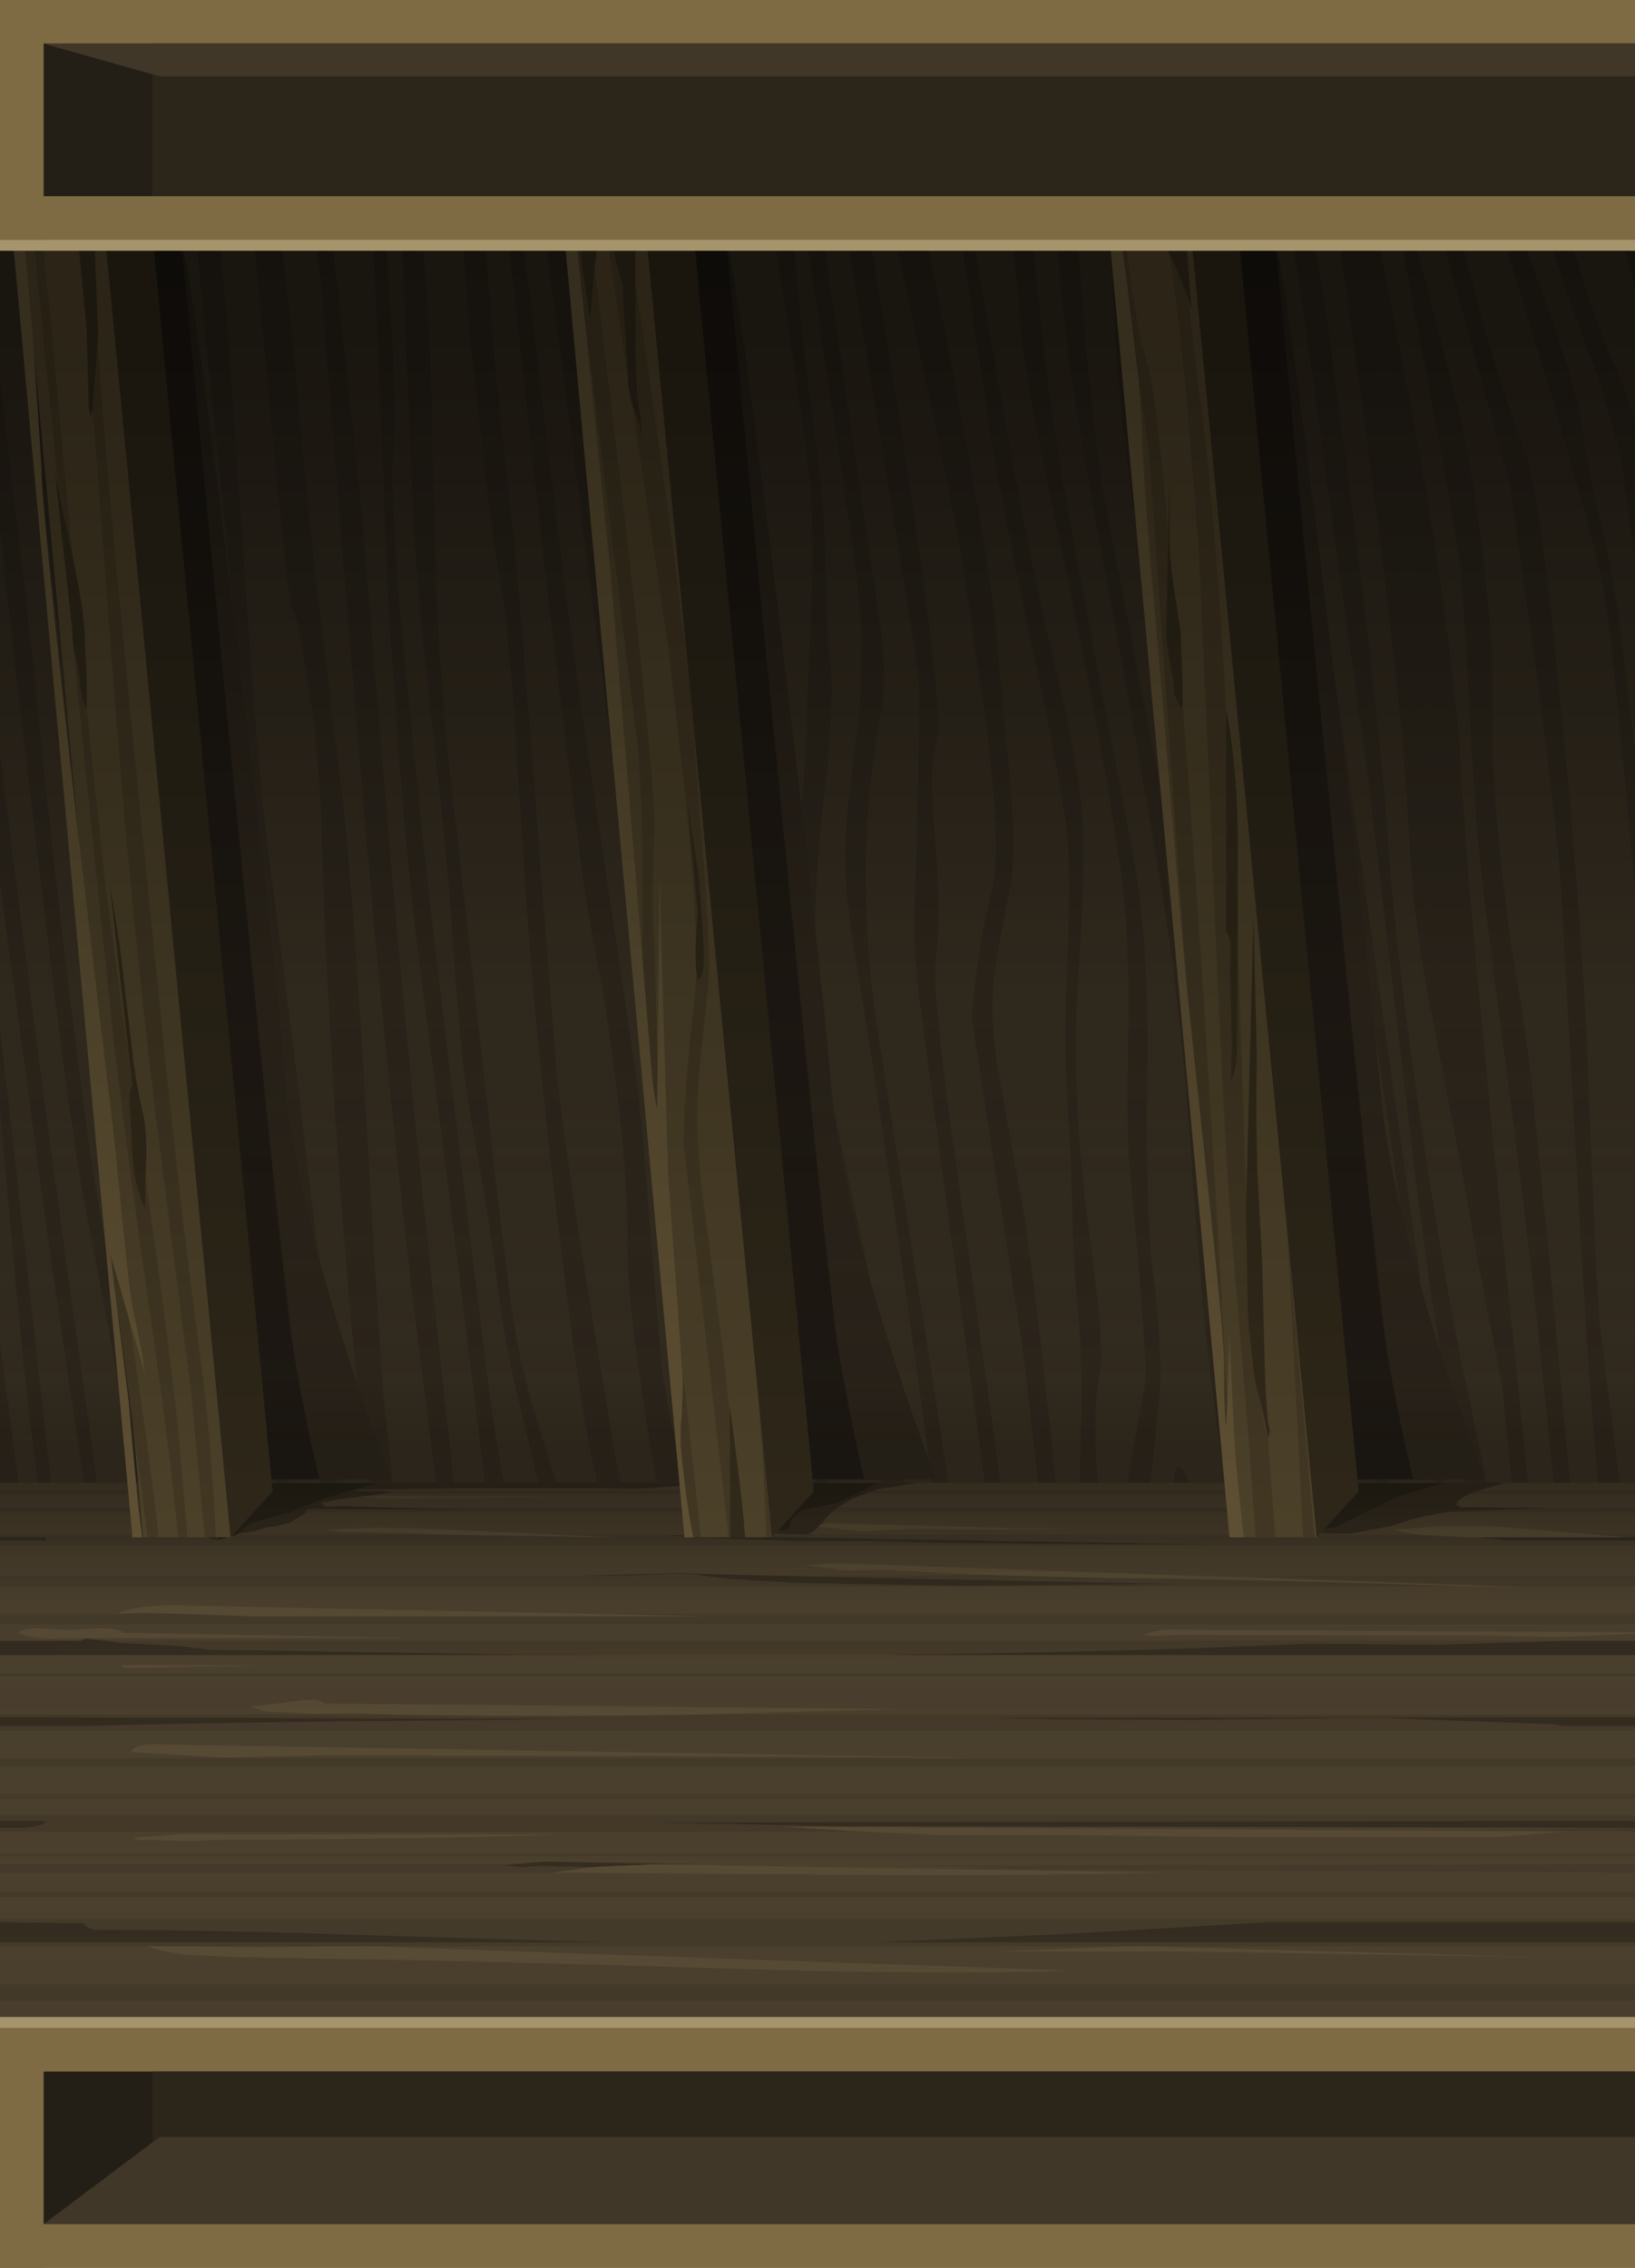 <?xml version="1.0" encoding="UTF-8" standalone="no"?>
<svg xmlns:xlink="http://www.w3.org/1999/xlink" height="208.0px" width="150.0px" xmlns="http://www.w3.org/2000/svg">
  <g transform="matrix(1.0, 0.0, 0.0, 1.0, 0.0, 0.0)">
    <use height="208.0" transform="matrix(1.0, 0.0, 0.0, 1.0, 0.0, 0.0)" width="150.0" xlink:href="#shape0"/>
  </g>
  <defs>
    <g id="shape0" transform="matrix(1.0, 0.0, 0.0, 1.0, 0.0, 0.0)">
      <path d="M150.0 0.0 L150.0 208.0 0.0 208.0 0.0 0.0 150.0 0.0" fill="#524632" fill-rule="evenodd" stroke="none"/>
      <path d="M150.0 148.0 L150.0 149.0 0.0 149.0 0.0 148.0 16.05 148.0 23.25 148.25 65.25 148.25 53.1 148.0 150.0 148.0" fill="#4b402e" fill-rule="evenodd" stroke="none"/>
      <path d="M133.5 167.8 L150.0 167.65 150.0 168.0 133.5 167.8" fill="#4b402e" fill-rule="evenodd" stroke="none"/>
      <path d="M150.0 166.5 L150.0 167.0 58.8 167.15 76.05 167.5 71.35 167.5 79.2 168.0 0.0 168.0 0.0 167.65 2.55 167.65 3.9 167.35 4.2 167.0 0.0 167.0 0.0 166.5 150.0 166.5" fill="#4b402e" fill-rule="evenodd" stroke="none"/>
      <path d="M150.0 145.5 L139.55 145.5 112.9 144.5 150.0 144.5 150.0 145.5" fill="#4b402e" fill-rule="evenodd" stroke="none"/>
      <path d="M92.3 144.5 L102.35 144.75 Q111.65 144.75 134.9 145.5 L0.0 145.5 0.0 144.5 64.2 144.5 66.9 144.8 69.65 145.0 73.6 145.2 78.95 145.3 87.75 145.45 108.3 145.3 70.0 144.5 92.3 144.5" fill="#4b402e" fill-rule="evenodd" stroke="none"/>
      <path d="M150.0 141.0 L149.25 141.0 146.25 140.75 150.0 140.75 150.0 141.0" fill="#4b402e" fill-rule="evenodd" stroke="none"/>
      <path d="M61.05 140.8 L63.95 141.05 66.85 141.15 73.1 141.35 79.35 141.35 Q89.9 141.65 111.0 141.65 L61.05 140.8 M129.85 140.75 L134.55 141.0 135.6 141.0 138.3 141.3 150.0 141.3 150.0 141.75 0.0 141.75 0.0 141.3 4.2 141.3 4.25 141.0 0.0 141.0 0.0 140.75 18.6 140.75 19.3 141.15 20.3 141.3 20.65 141.1 21.75 140.75 40.4 140.75 56.5 141.0 51.0 140.75 129.85 140.75" fill="#4b402e" fill-rule="evenodd" stroke="none"/>
      <path d="M121.0 136.75 L121.05 137.0 79.4 137.0 80.1 136.75 121.0 136.75" fill="#4b402e" fill-rule="evenodd" stroke="none"/>
      <path d="M20.6 136.75 L20.35 137.0 0.0 137.0 0.0 136.75 20.6 136.75" fill="#4b402e" fill-rule="evenodd" stroke="none"/>
      <path d="M72.3 136.75 L72.25 137.0 35.1 137.0 35.95 136.85 35.5 136.75 72.3 136.75" fill="#4b402e" fill-rule="evenodd" stroke="none"/>
      <path d="M150.0 137.0 L134.9 137.0 135.55 136.75 150.0 136.75 150.0 137.0" fill="#4b402e" fill-rule="evenodd" stroke="none"/>
      <path d="M19.35 138.25 L19.0 138.75 0.0 138.75 0.0 138.25 19.35 138.25" fill="#4b402e" fill-rule="evenodd" stroke="none"/>
      <path d="M120.0 138.5 L121.25 138.5 121.3 138.75 76.25 138.75 76.9 138.25 119.0 138.25 118.85 138.3 120.0 138.5" fill="#4b402e" fill-rule="evenodd" stroke="none"/>
      <path d="M71.85 138.25 L71.55 138.75 28.0 138.75 28.1 138.5 28.35 138.4 43.65 138.5 33.9 138.25 71.85 138.25" fill="#4b402e" fill-rule="evenodd" stroke="none"/>
      <path d="M140.8 138.3 L150.0 138.25 150.0 138.75 132.45 138.75 132.85 138.65 142.3 138.3 140.8 138.3" fill="#4b402e" fill-rule="evenodd" stroke="none"/>
      <path d="M120.15 150.75 Q103.15 151.5 83.1 151.75 L47.5 151.75 19.2 151.3 16.65 151.0 13.3 150.8 10.95 150.7 9.8 150.5 143.65 150.5 131.9 150.85 120.15 150.75" fill="#4b402e" fill-rule="evenodd" stroke="none"/>
      <path d="M150.0 153.5 L150.0 153.75 0.0 153.75 0.0 153.5 150.0 153.5" fill="#4b402e" fill-rule="evenodd" stroke="none"/>
      <path d="M90.3 157.55 L97.35 157.7 109.45 157.75 126.05 157.55 142.65 158.15 143.25 158.3 150.0 158.3 150.0 158.75 0.0 158.75 0.0 158.3 8.25 158.3 Q20.85 157.95 41.15 157.8 L52.95 157.65 0.0 157.5 0.0 157.25 35.7 157.25 Q49.95 157.5 64.2 157.25 L150.0 157.25 150.0 157.5 90.3 157.55" fill="#4b402e" fill-rule="evenodd" stroke="none"/>
      <path d="M86.65 161.25 L93.45 161.3 91.65 161.25 150.0 161.25 150.0 162.0 0.0 162.0 0.0 161.25 86.65 161.25" fill="#4b402e" fill-rule="evenodd" stroke="none"/>
      <path d="M150.0 164.5 L150.0 165.0 0.0 165.0 0.0 164.5 150.0 164.5" fill="#4b402e" fill-rule="evenodd" stroke="none"/>
      <path d="M150.0 170.0 L150.0 170.25 0.0 170.25 0.0 170.0 150.0 170.0" fill="#4b402e" fill-rule="evenodd" stroke="none"/>
      <path d="M0.0 171.75 L0.0 171.0 46.9 171.0 46.25 171.1 47.85 171.25 49.5 171.15 54.45 171.25 50.65 171.75 49.7 171.75 49.55 171.7 49.6 171.75 0.0 171.75" fill="#4b402e" fill-rule="evenodd" stroke="none"/>
      <path d="M92.5 171.3 L81.7 171.1 150.0 171.0 150.0 171.75 86.45 171.4 92.5 171.3" fill="#4b402e" fill-rule="evenodd" stroke="none"/>
      <path d="M116.35 176.3 L98.3 177.35 80.25 178.15 150.0 178.15 150.0 178.5 14.05 178.5 13.55 178.45 13.6 178.5 0.0 178.5 0.0 178.15 56.0 178.15 32.4 177.45 Q18.1 177.0 8.8 177.0 8.05 176.95 7.65 176.4 L0.0 176.3 0.0 176.0 150.0 176.0 150.0 176.3 116.35 176.3" fill="#4b402e" fill-rule="evenodd" stroke="none"/>
      <path d="M150.0 173.5 L150.0 174.0 0.0 174.0 0.0 173.5 150.0 173.5" fill="#4b402e" fill-rule="evenodd" stroke="none"/>
      <path d="M150.0 182.0 L150.0 183.5 0.0 183.5 0.0 182.0 150.0 182.0" fill="#4b402e" fill-rule="evenodd" stroke="none"/>
      <path d="M24.2 151.6 L21.85 151.5 19.2 151.3 47.5 151.75 60.25 151.8 0.0 151.8 0.0 150.5 7.4 150.5 5.3 151.3 11.5 151.3 18.8 151.5 21.5 151.75 24.2 151.6" fill="#3a3123" fill-rule="evenodd" stroke="none"/>
      <path d="M81.65 151.8 L83.1 151.75 Q103.15 151.5 120.15 150.75 L131.9 150.85 143.65 150.5 150.0 150.5 150.0 151.8 81.65 151.8" fill="#3a3123" fill-rule="evenodd" stroke="none"/>
      <path d="M8.25 158.3 L0.0 158.3 0.0 157.5 52.95 157.65 41.15 157.8 Q20.85 157.95 8.25 158.3" fill="#3a3123" fill-rule="evenodd" stroke="none"/>
      <path d="M97.35 157.7 L90.3 157.55 150.0 157.5 150.0 158.3 143.25 158.3 142.65 158.15 126.05 157.55 109.45 157.75 97.35 157.7" fill="#3a3123" fill-rule="evenodd" stroke="none"/>
      <path d="M3.9 167.35 L2.55 167.65 0.0 167.65 0.0 167.0 4.2 167.0 3.9 167.35" fill="#3a3123" fill-rule="evenodd" stroke="none"/>
      <path d="M150.0 167.0 L150.0 167.65 76.05 167.5 58.8 167.15 150.0 167.0" fill="#3a3123" fill-rule="evenodd" stroke="none"/>
      <path d="M0.0 176.3 L7.65 176.4 Q8.05 176.95 8.8 177.0 18.1 177.0 32.4 177.45 L56.0 178.15 0.0 178.15 0.0 176.3" fill="#3a3123" fill-rule="evenodd" stroke="none"/>
      <path d="M98.3 177.35 L116.35 176.3 150.0 176.3 150.0 178.15 80.25 178.15 98.3 177.35" fill="#3a3123" fill-rule="evenodd" stroke="none"/>
      <path d="M4.25 141.0 L4.2 141.3 0.0 141.3 0.0 141.0 4.25 141.0" fill="#3a3123" fill-rule="evenodd" stroke="none"/>
      <path d="M135.6 141.0 L150.0 141.0 150.0 141.3 138.3 141.3 135.6 141.0" fill="#3a3123" fill-rule="evenodd" stroke="none"/>
      <path d="M24.2 151.6 L21.5 151.75 18.8 151.5 11.5 151.3 5.3 151.3 7.4 150.5 7.8 150.3 9.8 150.5 10.95 150.7 13.3 150.8 16.65 151.0 19.2 151.3 21.85 151.5 24.2 151.6" fill="#3a3123" fill-rule="evenodd" stroke="none"/>
      <path d="M79.35 141.35 L73.1 141.35 66.85 141.15 63.95 141.05 61.05 140.8 111.0 141.65 Q89.9 141.65 79.35 141.35" fill="#3a3123" fill-rule="evenodd" stroke="none"/>
      <path d="M119.0 138.25 L121.2 138.05 121.25 138.5 120.0 138.5 118.85 138.3 119.0 138.25" fill="#3a3123" fill-rule="evenodd" stroke="none"/>
      <path d="M134.05 138.25 L142.3 138.3 132.85 138.65 134.3 138.45 134.05 138.25" fill="#3a3123" fill-rule="evenodd" stroke="none"/>
      <path d="M28.35 138.4 L29.3 138.25 30.1 138.2 31.3 138.15 43.65 138.5 28.35 138.4" fill="#3a3123" fill-rule="evenodd" stroke="none"/>
      <path d="M43.9 134.45 L46.65 134.2 55.15 134.5 63.25 135.35 66.05 135.95 61.5 136.35 58.5 136.55 55.5 136.5 42.45 136.5 32.45 136.65 32.8 136.55 Q36.05 135.65 43.9 134.45" fill="#3a3123" fill-rule="evenodd" stroke="none"/>
      <path d="M26.5 139.7 L25.5 139.95 24.45 140.1 23.15 140.5 21.9 140.65 22.6 140.05 Q23.05 139.7 23.55 139.55 L25.8 138.95 Q27.05 138.65 27.9 138.2 29.1 137.65 32.35 136.65 L33.1 136.75 33.7 136.75 34.85 136.75 35.95 136.85 35.1 137.0 31.15 137.5 29.45 137.85 29.75 138.1 30.1 138.2 29.3 138.25 28.35 138.4 28.1 138.5 28.0 138.75 28.0 138.8 26.5 139.7" fill="#3a3123" fill-rule="evenodd" stroke="none"/>
      <path d="M19.0 138.75 L19.35 138.25 20.35 137.0 21.2 136.2 20.0 141.25 19.3 141.15 18.6 140.75 Q18.45 140.55 18.45 140.15 18.5 139.55 19.0 138.75" fill="#3a3123" fill-rule="evenodd" stroke="none"/>
      <path d="M81.85 135.45 Q85.45 134.25 86.85 134.2 L81.55 134.25 76.2 134.4 77.2 134.2 80.05 133.5 82.95 132.95 88.15 132.45 101.7 132.65 104.95 132.75 108.15 133.25 107.25 133.35 106.35 133.35 104.0 133.65 98.0 134.5 93.95 135.05 89.9 135.45 84.2 136.0 80.45 136.6 79.4 137.0 Q77.95 137.5 76.9 138.25 L76.25 138.75 75.05 140.05 75.1 140.05 74.35 140.65 73.9 140.75 70.3 140.65 71.85 138.25 72.0 137.95 71.5 140.5 72.45 140.15 Q72.45 138.9 74.05 138.45 L76.5 137.95 Q77.45 137.65 79.2 136.7 80.95 135.8 81.85 135.45" fill="#3a3123" fill-rule="evenodd" stroke="none"/>
      <path d="M127.7 139.95 L124.0 140.65 120.15 140.65 121.35 139.25 121.5 140.25 122.65 140.05 123.75 139.5 126.8 138.0 Q127.85 137.4 129.25 136.95 L131.8 136.25 133.7 135.7 135.35 134.6 139.35 134.65 143.0 134.5 146.65 134.8 145.65 134.9 144.65 135.0 142.1 135.25 Q137.8 135.95 135.55 136.75 L134.9 137.0 Q133.45 137.6 133.65 138.1 133.9 138.1 134.05 138.25 L134.3 138.45 132.85 138.65 132.45 138.75 Q129.8 139.15 127.7 139.95" fill="#3a3123" fill-rule="evenodd" stroke="none"/>
      <path d="M108.3 145.3 L87.75 145.45 78.95 145.3 73.6 145.2 69.65 145.0 66.9 144.8 64.2 144.5 64.15 144.45 Q62.9 144.35 60.95 144.4 L57.75 144.5 53.15 144.5 62.45 144.3 70.0 144.5 108.3 145.3" fill="#3a3123" fill-rule="evenodd" stroke="none"/>
      <path d="M64.1 171.0 L60.0 171.0 55.3 171.2 54.45 171.25 49.5 171.15 47.85 171.25 46.25 171.1 46.9 171.0 50.0 170.75 53.05 170.8 64.1 171.0" fill="#3a3123" fill-rule="evenodd" stroke="none"/>
      <path d="M113.65 168.5 L96.5 168.3 86.05 168.3 79.2 168.0 72.1 167.55 143.3 168.0 137.4 168.5 113.65 168.5" fill="#60523a" fill-rule="evenodd" stroke="none"/>
      <path d="M109.15 179.0 L91.35 179.0 97.1 178.75 104.25 178.5 141.25 179.5 125.2 179.25 109.15 179.0" fill="#60523a" fill-rule="evenodd" stroke="none"/>
      <path d="M78.5 171.95 L50.65 171.75 54.45 171.25 55.3 171.2 60.0 171.0 106.5 171.75 Q94.75 172.05 78.5 171.95" fill="#60523a" fill-rule="evenodd" stroke="none"/>
      <path d="M14.05 178.5 L23.9 178.6 33.75 178.5 98.25 180.75 Q86.15 181.15 66.75 180.55 41.95 179.8 35.25 179.75 L21.25 179.5 17.35 179.3 Q14.95 179.1 13.6 178.5 L13.55 178.45 14.05 178.5" fill="#60523a" fill-rule="evenodd" stroke="none"/>
      <path d="M12.25 168.55 L16.85 168.2 21.5 168.25 51.0 168.25 Q42.1 168.65 20.6 168.75 L17.0 168.85 13.35 168.75 Q12.75 168.9 12.25 168.55" fill="#60523a" fill-rule="evenodd" stroke="none"/>
      <path d="M35.7 157.25 L32.75 157.15 28.5 157.2 24.25 156.95 23.0 156.55 27.75 155.95 28.8 155.9 Q29.45 155.95 29.75 156.25 L82.5 156.75 64.2 157.25 Q49.95 157.5 35.7 157.25" fill="#60523a" fill-rule="evenodd" stroke="none"/>
      <path d="M107.65 149.95 Q105.55 150.15 104.95 149.95 105.9 149.5 107.45 149.45 L110.05 149.5 150.0 149.7 150.0 149.85 142.9 150.15 135.85 150.0 107.65 149.95" fill="#60523a" fill-rule="evenodd" stroke="none"/>
      <path d="M139.75 145.6 L134.9 145.5 Q111.65 144.75 102.35 144.75 L92.3 144.5 92.15 144.5 86.35 144.25 81.55 144.0 77.6 144.05 73.8 143.55 76.9 143.4 80.1 143.5 139.75 145.6" fill="#60523a" fill-rule="evenodd" stroke="none"/>
      <path d="M99.15 140.3 L83.3 140.25 79.15 140.45 75.1 140.05 75.05 140.05 75.15 139.95 Q75.55 139.7 76.25 139.7 L77.5 139.75 99.15 140.3" fill="#60523a" fill-rule="evenodd" stroke="none"/>
      <path d="M149.25 141.0 L134.55 141.0 129.85 140.75 127.75 140.3 132.5 139.95 137.25 140.0 149.25 141.0" fill="#60523a" fill-rule="evenodd" stroke="none"/>
      <path d="M29.7 140.3 L34.85 140.1 40.0 140.25 56.5 141.0 40.4 140.75 38.55 140.65 31.4 140.5 29.7 140.3" fill="#60523a" fill-rule="evenodd" stroke="none"/>
      <path d="M35.55 137.45 L33.2 137.3 35.45 137.2 37.75 137.25 53.25 137.25 35.55 137.45" fill="#60523a" fill-rule="evenodd" stroke="none"/>
      <path d="M11.05 148.0 L10.8 148.0 Q12.6 147.15 16.75 147.25 L65.25 148.25 23.25 148.25 16.05 148.0 Q13.5 147.85 11.05 148.0" fill="#60523a" fill-rule="evenodd" stroke="none"/>
      <path d="M38.25 150.25 L7.25 150.25 4.4 150.3 Q2.6 150.25 1.7 149.75 2.1 149.3 3.9 149.35 L6.25 149.5 8.95 149.35 Q10.95 149.3 11.25 149.75 L38.25 150.25" fill="#60523a" fill-rule="evenodd" stroke="none"/>
      <path d="M11.1 152.7 L24.75 152.75 11.5 153.0 11.1 152.7" fill="#60523a" fill-rule="evenodd" stroke="none"/>
      <path d="M90.15 161.25 L86.65 161.25 Q62.75 161.0 29.3 161.0 L20.6 161.2 12.0 160.7 Q12.35 159.85 15.0 160.0 L90.15 161.25" fill="#60523a" fill-rule="evenodd" stroke="none"/>
      <path d="M41.45 131.45 L49.05 132.2 50.7 132.45 Q51.2 132.3 51.3 132.7 50.55 133.9 46.65 134.2 L43.9 134.45 Q36.05 135.65 32.8 136.55 L32.45 136.65 32.35 136.65 Q29.1 137.65 27.9 138.2 27.05 138.65 25.8 138.95 L23.55 139.55 Q23.05 139.7 22.6 140.05 L21.9 140.65 21.75 140.75 20.65 141.1 20.0 141.25 22.25 132.0 24.75 131.65 27.2 131.25 34.35 131.05 41.45 131.45" fill="#2d271b" fill-rule="evenodd" stroke="none"/>
      <path d="M81.55 134.25 L86.85 134.2 Q85.45 134.25 81.85 135.45 80.95 135.8 79.2 136.7 77.45 137.65 76.5 137.95 L74.05 138.45 Q72.45 138.9 72.45 140.15 L71.5 140.5 72.75 134.75 76.2 134.4 81.55 134.25" fill="#2d271b" fill-rule="evenodd" stroke="none"/>
      <path d="M132.0 132.8 Q134.55 132.95 135.65 133.75 L135.35 134.6 133.7 135.7 131.8 136.25 129.25 136.95 Q127.85 137.4 126.8 138.0 L123.75 139.5 122.65 140.05 121.5 140.25 120.5 132.5 128.3 132.75 132.0 132.8" fill="#2d271b" fill-rule="evenodd" stroke="none"/>
      <path d="M150.0 0.0 L150.0 208.0 0.0 208.0 0.0 0.0 150.0 0.0" fill="url(#gradient0)" fill-rule="evenodd" stroke="none"/>
      <path d="M150.0 0.0 L150.0 136.0 0.0 136.0 0.0 0.0 150.0 0.0" fill="#433929" fill-rule="evenodd" stroke="none"/>
      <path d="M123.95 18.0 Q123.0 12.25 121.75 7.3 L119.85 0.0 122.5 0.0 125.85 23.1 Q127.85 37.05 128.65 44.35 134.3 92.6 136.0 109.6 L136.45 113.85 Q135.3 108.0 132.85 99.6 131.9 96.4 130.95 82.45 129.6 62.65 128.1 48.65 126.4 32.6 123.95 18.0" fill="#3a3124" fill-rule="evenodd" stroke="none"/>
      <path d="M74.35 45.0 Q74.0 40.75 71.55 25.05 L67.55 0.0 68.75 0.0 70.7 10.3 Q72.65 19.8 73.05 24.65 73.7 32.35 74.45 37.45 75.65 45.75 75.7 51.15 75.75 57.3 76.15 60.5 76.65 64.65 75.55 73.45 74.45 82.85 74.95 89.85 75.5 97.45 77.6 107.05 80.55 120.4 81.4 125.8 L83.0 136.0 80.8 136.0 79.35 123.35 Q78.15 114.9 74.4 94.5 72.95 86.4 73.4 76.1 74.15 66.6 74.05 64.3 L74.4 55.75 Q74.75 49.35 74.35 45.0" fill="#3a3124" fill-rule="evenodd" stroke="none"/>
      <path d="M66.45 38.9 Q64.9 25.4 63.95 19.65 L60.2 0.0 61.7 0.0 Q65.25 17.2 68.3 38.0 70.7 54.3 70.45 58.65 L69.9 63.95 Q69.45 68.35 69.4 74.9 69.25 88.45 70.35 96.9 L74.75 126.35 76.1 136.0 74.8 136.0 68.4 91.25 Q67.3 83.7 67.85 70.8 L68.25 55.6 66.45 38.9" fill="#3a3124" fill-rule="evenodd" stroke="none"/>
      <path d="M61.75 47.35 L59.55 35.65 Q57.8 26.85 56.95 21.05 L54.35 0.0 56.5 0.0 56.65 0.9 Q57.3 5.3 57.6 10.05 57.95 14.75 59.1 22.65 60.15 29.75 61.65 35.35 63.0 40.4 63.95 47.75 65.2 57.15 65.3 62.35 L65.15 75.4 Q65.05 82.85 66.55 92.05 L71.65 123.05 73.45 136.0 72.05 136.0 68.25 111.95 Q65.5 94.6 64.7 87.15 63.9 80.2 63.05 64.75 62.25 50.55 61.75 47.35" fill="#3a3124" fill-rule="evenodd" stroke="none"/>
      <path d="M73.85 0.0 L75.95 0.0 Q79.65 19.85 82.8 40.25 86.4 63.75 86.05 67.1 L85.6 69.55 Q85.35 71.6 85.8 77.05 86.35 84.3 85.85 88.1 85.5 90.55 87.25 103.45 L91.8 136.0 90.35 136.0 87.15 112.65 84.7 94.3 Q83.85 88.4 83.85 84.8 L84.15 75.85 84.35 66.25 Q84.4 62.65 84.1 60.75 78.6 25.9 73.85 0.0" fill="#3a3124" fill-rule="evenodd" stroke="none"/>
      <path d="M50.95 0.0 L52.45 0.0 Q56.4 26.25 57.15 29.0 L58.8 39.45 Q60.6 53.5 61.4 71.3 62.15 87.85 64.85 105.45 66.4 115.65 69.9 136.0 L68.2 136.0 65.05 115.65 Q64.45 111.5 62.1 88.9 59.65 64.75 58.45 55.8 L50.95 0.0" fill="#3a3124" fill-rule="evenodd" stroke="none"/>
      <path d="M47.4 0.6 L47.3 0.0 49.0 0.0 57.45 68.35 Q59.6 85.85 66.3 133.6 L66.6 136.0 64.7 136.0 Q62.3 123.75 61.05 114.1 L60.3 106.85 Q60.35 103.1 55.2 61.7 L50.25 23.45 47.4 0.6" fill="#3a3124" fill-rule="evenodd" stroke="none"/>
      <path d="M70.7 0.0 L72.3 0.0 74.45 13.75 76.15 26.1 80.65 56.6 Q81.45 62.1 80.85 65.3 79.75 71.0 79.5 76.8 79.15 85.35 80.5 94.45 L85.7 127.4 87.0 136.0 85.5 136.0 85.25 134.1 Q80.95 102.35 78.2 86.05 77.15 79.9 77.85 73.45 L78.9 64.65 79.05 58.15 Q78.9 54.65 77.9 47.85 L70.7 0.0" fill="#3a3124" fill-rule="evenodd" stroke="none"/>
      <path d="M114.05 16.1 Q113.05 9.35 112.05 0.0 L112.95 0.0 113.95 8.95 Q114.9 17.3 117.75 32.8 120.7 49.2 121.65 56.6 L125.6 84.1 129.95 114.75 132.6 136.0 131.5 136.0 129.55 118.55 Q128.65 111.1 120.4 56.25 L117.4 37.45 Q115.05 23.15 114.05 16.1" fill="#3a3124" fill-rule="evenodd" stroke="none"/>
      <path d="M109.05 29.6 Q108.2 21.35 104.8 0.0 L106.25 0.0 109.65 23.75 Q110.4 28.8 111.15 40.1 111.95 52.65 113.6 65.6 115.6 81.3 117.5 93.9 L121.6 119.95 123.9 136.0 122.15 136.0 121.2 128.75 113.85 76.9 Q112.6 68.55 110.95 50.45 L109.05 29.6" fill="#3a3124" fill-rule="evenodd" stroke="none"/>
      <path d="M44.25 0.0 L45.35 0.0 51.5 51.2 Q52.95 62.7 55.4 78.8 L58.4 98.9 Q59.05 104.45 59.7 113.5 L60.7 125.25 Q60.95 127.5 62.7 136.0 L60.25 136.0 Q59.35 131.1 58.6 125.65 57.55 118.4 57.55 113.25 57.55 107.7 56.65 100.55 55.7 92.65 54.75 88.0 53.8 83.25 53.25 78.85 L51.0 60.85 Q50.05 53.35 44.25 0.0" fill="#3a3124" fill-rule="evenodd" stroke="none"/>
      <path d="M101.25 12.15 L99.95 0.0 101.8 0.0 Q102.45 5.2 102.8 12.35 103.3 23.0 104.1 33.5 105.25 47.95 106.4 51.55 109.05 59.8 110.35 66.1 113.1 79.4 113.6 85.25 113.95 89.0 113.9 95.35 114.4 111.6 116.65 130.55 L117.35 136.0 116.2 136.0 113.85 114.65 Q113.45 111.15 112.15 94.35 111.0 79.55 110.25 75.3 L107.75 63.6 104.45 49.0 Q103.0 42.15 102.25 29.5 101.65 16.35 101.25 12.15" fill="#3a3124" fill-rule="evenodd" stroke="none"/>
      <path d="M98.3 34.85 Q97.6 29.9 96.7 19.1 L95.2 0.0 96.8 0.0 Q98.0 9.65 99.15 25.65 100.15 39.45 101.75 48.1 L106.2 70.8 Q108.5 83.75 110.25 103.25 112.35 126.75 113.45 134.8 L113.6 136.0 112.4 136.0 111.65 130.65 Q110.5 122.8 109.45 108.3 108.4 93.7 107.3 86.3 106.1 78.2 102.6 59.0 99.0 39.7 98.3 34.85" fill="#3a3124" fill-rule="evenodd" stroke="none"/>
      <path d="M90.9 40.05 L87.7 18.75 85.05 0.0 86.95 0.0 87.5 5.15 88.2 13.25 Q88.95 20.4 89.95 26.0 L93.1 43.35 Q94.65 52.25 96.75 60.9 98.45 67.75 99.15 73.45 99.7 77.7 98.95 89.05 98.2 100.2 99.85 112.45 101.45 124.1 100.9 126.1 100.2 128.95 100.7 136.0 L99.05 136.0 99.25 128.05 99.05 121.65 Q98.55 117.35 98.4 112.0 98.25 105.15 97.9 100.75 97.55 95.75 97.95 87.4 98.3 79.75 97.85 76.0 97.4 72.1 94.9 60.35 92.0 46.6 90.9 40.05" fill="#3a3124" fill-rule="evenodd" stroke="none"/>
      <path d="M0.0 81.05 L0.0 69.1 Q4.05 101.75 7.75 127.75 L8.9 136.0 7.7 136.0 Q3.8 109.9 3.1 103.9 L0.0 81.05" fill="#3a3124" fill-rule="evenodd" stroke="none"/>
      <path d="M120.85 37.75 Q117.4 12.95 115.55 3.5 L114.95 0.0 116.35 0.0 119.25 15.4 Q121.0 24.2 121.55 28.1 123.05 38.3 124.75 52.2 126.8 69.1 127.4 77.9 128.1 87.7 130.45 103.7 132.85 119.75 134.85 128.5 L136.4 136.0 134.35 136.0 132.6 126.45 Q131.05 118.55 128.85 99.5 L125.55 71.65 120.85 37.75" fill="#3a3124" fill-rule="evenodd" stroke="none"/>
      <path d="M11.5 22.85 Q10.05 7.7 8.75 0.0 L10.55 0.0 12.7 21.3 Q14.05 35.65 14.9 42.45 20.0 83.95 22.25 97.65 L24.45 110.1 Q25.2 114.85 25.65 123.15 L26.4 136.0 25.3 136.0 Q23.95 118.95 22.6 110.2 L18.7 87.1 Q16.1 71.0 14.35 53.3 L11.5 22.85" fill="#3a3124" fill-rule="evenodd" stroke="none"/>
      <path d="M44.6 44.1 L43.15 31.1 41.55 11.5 Q41.0 5.35 40.8 0.0 L42.8 0.0 44.75 25.2 Q45.7 37.25 46.55 44.1 47.4 50.9 49.0 71.8 L51.0 97.65 Q51.55 103.45 53.7 116.9 L56.45 133.6 57.0 136.0 54.85 136.0 Q53.55 131.5 51.65 116.05 49.5 98.75 48.4 84.4 L47.05 63.75 46.3 55.65 Q45.6 52.0 44.6 44.1" fill="#3a3124" fill-rule="evenodd" stroke="none"/>
      <path d="M1.4 61.25 L0.0 48.55 0.0 34.75 3.2 62.1 Q4.2 73.05 6.1 88.9 7.85 103.05 8.7 108.5 L13.6 136.0 12.6 136.0 9.0 116.75 Q7.2 107.95 6.55 102.65 6.05 100.55 1.4 61.25" fill="#3a3124" fill-rule="evenodd" stroke="none"/>
      <path d="M0.0 94.3 L0.1 95.15 2.5 116.45 4.6 135.3 4.65 136.0 3.45 136.0 3.45 135.7 Q2.5 128.95 1.55 118.8 L0.0 101.9 0.0 94.3" fill="#3a3124" fill-rule="evenodd" stroke="none"/>
      <path d="M0.0 123.15 L1.7 136.0 0.0 136.0 0.0 123.15" fill="#3a3124" fill-rule="evenodd" stroke="none"/>
      <path d="M6.4 27.25 Q4.25 9.35 2.55 0.0 L3.75 0.0 Q4.95 7.0 6.75 21.1 L9.75 46.9 Q11.1 58.65 12.4 66.7 L16.95 91.2 Q20.1 107.6 20.85 113.55 21.5 118.75 22.95 136.0 L21.6 136.0 20.55 122.5 Q19.8 115.7 17.55 104.35 14.55 89.15 13.2 80.5 L9.95 56.65 6.4 27.25" fill="#3a3124" fill-rule="evenodd" stroke="none"/>
      <path d="M37.2 29.7 Q36.7 15.25 35.25 3.55 L34.8 0.0 36.6 0.0 Q39.5 26.95 39.6 36.6 39.8 49.7 40.15 56.75 40.65 66.05 41.75 75.05 L44.7 101.15 Q46.6 118.7 47.45 123.15 48.3 127.6 51.05 136.0 L49.4 136.0 47.55 128.35 Q46.3 123.4 45.35 115.65 44.7 110.6 43.25 102.85 42.35 98.0 41.7 88.45 41.1 79.35 40.15 71.05 38.95 60.7 38.3 53.3 37.85 47.5 37.2 29.7" fill="#3a3124" fill-rule="evenodd" stroke="none"/>
      <path d="M29.4 25.7 Q28.9 21.4 28.15 12.55 L26.85 0.0 28.0 0.0 29.45 12.75 32.95 44.45 35.15 70.45 Q37.3 97.55 41.65 136.0 L40.0 136.0 37.8 118.55 Q35.0 94.7 32.4 62.55 L29.4 25.7" fill="#3a3124" fill-rule="evenodd" stroke="none"/>
      <path d="M19.35 35.75 Q17.95 22.55 17.45 12.35 L17.0 0.0 18.05 0.0 19.9 19.0 Q20.9 29.35 21.7 41.9 L22.8 57.9 23.55 67.4 Q23.85 71.75 24.5 77.15 L26.95 96.3 29.6 118.55 Q30.4 125.75 30.95 136.0 L29.35 136.0 28.35 121.9 26.8 104.5 Q26.3 98.95 25.1 91.8 L23.3 81.95 Q22.75 79.05 22.05 70.9 L21.85 63.2 Q21.85 59.15 19.35 35.75" fill="#3a3124" fill-rule="evenodd" stroke="none"/>
      <path d="M25.4 44.1 Q22.8 16.3 21.0 0.0 L23.0 0.0 Q26.75 28.65 27.35 36.6 28.45 49.2 29.35 56.25 L31.3 72.15 Q32.4 81.25 33.7 104.2 35.0 127.0 35.4 130.25 L36.05 136.0 33.9 136.0 Q32.3 125.2 30.8 103.1 29.8 87.7 29.45 74.85 29.3 69.05 28.1 61.7 27.15 55.75 26.75 55.75 26.6 55.7 25.4 44.1" fill="#3a3124" fill-rule="evenodd" stroke="none"/>
      <path d="M77.75 0.0 L80.15 0.0 Q82.6 10.2 85.55 24.65 89.95 46.35 91.35 57.45 L92.65 71.5 Q93.2 77.3 92.85 80.3 L91.45 87.85 Q90.6 92.25 91.55 98.05 L94.0 111.7 Q95.4 121.45 96.85 136.0 L95.25 136.0 93.85 123.9 89.15 93.35 Q89.65 87.05 91.0 81.6 91.85 78.1 90.65 67.8 L88.35 51.85 Q87.85 48.45 83.8 29.7 79.4 9.2 77.75 0.0" fill="#3a3124" fill-rule="evenodd" stroke="none"/>
      <path d="M108.55 0.0 L110.1 0.0 113.45 24.9 121.2 87.65 123.95 110.2 126.85 131.15 127.45 136.0 126.3 136.0 124.35 123.0 122.55 110.3 Q118.55 74.7 115.25 48.8 111.65 20.95 108.55 0.0" fill="#3a3124" fill-rule="evenodd" stroke="none"/>
      <path d="M96.15 44.55 Q94.35 36.2 93.8 31.5 L92.65 19.05 90.2 0.0 92.35 0.0 94.25 17.25 95.7 31.55 Q96.65 40.05 99.4 54.5 L103.95 78.35 Q105.45 86.75 105.25 98.45 105.05 111.1 105.8 116.9 106.65 123.55 106.4 128.05 L105.55 136.0 103.4 136.0 104.55 129.75 Q105.15 126.8 105.1 125.3 104.75 118.3 103.6 106.9 103.4 104.65 103.5 95.65 103.65 86.8 103.1 82.15 101.6 69.65 96.15 44.55" fill="#3a3124" fill-rule="evenodd" stroke="none"/>
      <path d="M107.7 136.0 Q107.75 134.5 108.15 134.55 108.55 134.55 109.1 136.0 L107.7 136.0" fill="#3a3124" fill-rule="evenodd" stroke="none"/>
      <path d="M1.3 23.6 L0.0 13.55 0.0 5.6 Q5.1 38.1 6.4 51.2 8.5 72.5 11.8 90.95 L15.5 108.25 Q18.15 120.9 18.55 127.75 L18.95 136.0 16.95 136.0 Q17.4 131.15 17.3 128.7 17.15 125.15 14.7 112.3 L9.9 89.25 Q8.3 82.05 7.2 73.4 L1.3 23.6" fill="#3a3124" fill-rule="evenodd" stroke="none"/>
      <path d="M121.75 7.3 Q123.0 12.25 123.95 18.0 126.4 32.6 128.1 48.65 129.6 62.65 130.95 82.45 131.9 96.4 132.85 99.6 135.3 108.0 136.45 113.85 L136.0 109.6 Q134.3 92.6 128.65 44.35 127.85 37.05 125.85 23.1 L122.5 0.0 123.3 0.0 Q124.9 14.35 127.8 28.9 131.45 46.7 133.1 60.7 133.95 67.7 134.05 71.15 L134.55 78.2 Q135.55 90.45 138.15 116.3 L140.2 136.0 138.7 136.0 137.8 127.05 Q135.4 115.05 134.15 107.55 L131.1 91.75 Q129.6 84.15 129.2 75.35 128.5 60.45 121.65 13.85 L120.25 6.9 118.5 0.0 119.85 0.0 121.75 7.3" fill="#3a3124" fill-rule="evenodd" stroke="none"/>
      <path d="M34.3 23.2 Q33.85 11.6 31.8 0.6 L31.65 0.0 33.4 0.0 33.45 0.6 Q34.7 12.0 35.55 24.05 36.45 37.35 36.1 41.2 35.75 44.7 36.65 55.55 L38.55 74.65 Q40.05 88.85 44.7 126.1 45.55 132.9 46.25 136.0 L44.5 136.0 40.55 104.35 38.1 85.4 Q36.75 73.65 35.6 54.55 L34.3 23.2" fill="#3a3124" fill-rule="evenodd" stroke="none"/>
      <path d="M144.65 44.4 L142.2 35.85 138.6 24.05 Q135.6 13.8 135.05 5.65 L134.7 0.0 135.45 0.0 Q135.9 5.55 136.7 10.3 137.95 17.35 141.45 26.7 144.7 35.55 145.25 39.65 145.65 42.95 147.1 49.0 148.4 54.45 149.25 62.7 L150.0 68.85 150.0 81.55 Q148.0 59.45 147.3 55.15 146.6 50.85 144.65 44.4" fill="#3a3124" fill-rule="evenodd" stroke="none"/>
      <path d="M145.4 5.85 L144.75 0.0 146.05 0.0 Q147.15 9.65 148.0 11.9 149.35 15.6 150.0 18.85 L150.0 26.3 149.45 24.3 146.9 15.4 Q146.0 11.75 145.4 5.85" fill="#3a3124" fill-rule="evenodd" stroke="none"/>
      <path d="M139.7 0.0 L140.65 0.0 Q141.35 8.4 141.95 12.35 142.75 17.15 144.55 23.4 146.3 29.4 148.1 33.45 149.6 36.85 150.0 38.65 L150.0 50.95 148.65 41.75 146.95 35.55 143.7 26.7 Q141.45 20.25 140.95 14.15 L139.7 0.0" fill="#3a3124" fill-rule="evenodd" stroke="none"/>
      <path d="M138.55 44.55 L134.4 29.4 Q130.65 16.45 129.85 8.9 L128.95 0.0 130.05 0.0 Q130.7 6.3 131.55 10.95 132.55 16.25 134.9 25.25 136.6 31.8 138.1 36.2 L139.95 41.55 Q141.3 45.85 142.95 62.15 144.7 79.5 145.5 93.75 L146.35 114.4 Q146.65 121.0 146.9 122.5 L148.35 134.05 148.55 136.0 146.6 136.0 146.45 134.0 Q145.75 127.2 144.6 106.3 L143.15 80.5 Q142.7 74.75 140.9 61.25 L138.55 44.55" fill="#3a3124" fill-rule="evenodd" stroke="none"/>
      <path d="M131.05 35.4 Q128.1 20.0 127.15 13.0 L125.65 0.0 127.1 0.0 Q127.95 10.45 128.35 13.75 129.0 19.1 130.5 24.75 L133.9 37.85 Q135.1 43.1 136.2 52.4 137.05 59.7 136.95 64.8 136.8 70.35 137.55 77.5 138.35 85.4 139.2 90.1 140.05 94.85 140.5 99.25 L142.3 117.2 144.05 136.0 142.55 136.0 141.6 126.8 Q140.45 115.3 138.35 99.2 136.2 83.05 135.8 79.1 135.2 73.35 134.8 64.55 L134.1 52.8 Q133.75 49.65 131.05 35.4" fill="#3a3124" fill-rule="evenodd" stroke="none"/>
      <path d="M150.0 5.95 L149.45 0.0 150.0 0.0 150.0 5.95" fill="#3a3124" fill-rule="evenodd" stroke="none"/>
      <path d="M6.25 33.45 Q4.2 19.65 7.3 19.65 L13.35 19.6 Q15.8 19.95 16.65 22.3 17.6 24.9 21.5 56.9 25.2 87.45 26.3 100.0 27.0 108.05 30.7 120.4 32.95 127.85 35.85 135.65 L24.0 135.8 Q22.95 135.8 22.6 136.8 L21.6 136.75 9.65 53.0 Q7.3 40.8 6.25 33.45" fill="#372e22" fill-rule="evenodd" stroke="none"/>
      <path d="M16.65 22.3 Q25.75 117.4 27.0 124.3 28.2 131.25 29.3 135.65 L22.2 135.65 8.3 55.0 7.35 40.6 6.65 31.0 Q6.65 29.75 8.15 25.65 L9.65 21.8 16.65 22.3" fill="#272018" fill-rule="evenodd" stroke="none"/>
      <path d="M56.25 33.45 Q54.2 19.65 57.3 19.65 L63.35 19.6 Q65.8 19.95 66.65 22.3 67.6 24.9 71.5 56.9 75.2 87.45 76.3 100.0 77.0 108.05 80.7 120.4 82.95 127.85 85.85 135.65 L74.0 135.8 Q72.95 135.8 72.6 136.8 L71.6 136.75 59.65 53.0 Q57.3 40.8 56.25 33.45" fill="#372e22" fill-rule="evenodd" stroke="none"/>
      <path d="M66.65 22.3 Q75.75 117.4 77.0 124.3 78.2 131.25 79.3 135.65 L72.2 135.65 58.3 55.0 57.35 40.6 56.65 31.0 Q56.65 29.75 58.15 25.65 L59.65 21.8 66.65 22.3" fill="#272018" fill-rule="evenodd" stroke="none"/>
      <path d="M106.6 33.45 Q104.55 19.65 107.65 19.65 L113.7 19.6 Q116.15 19.95 117.0 22.3 117.9 24.85 121.8 56.9 125.5 87.3 126.65 100.0 127.35 108.05 131.05 120.4 133.3 127.85 136.2 135.65 L124.3 135.8 Q123.2 135.8 122.95 136.8 L121.9 136.75 110.0 53.0 Q107.65 40.8 106.6 33.45" fill="#372e22" fill-rule="evenodd" stroke="none"/>
      <path d="M117.0 22.3 Q126.1 117.4 127.3 124.3 128.55 131.25 129.65 135.65 L122.55 135.65 108.65 55.0 107.7 40.6 107.0 31.0 Q107.0 29.75 108.5 25.65 L110.0 21.8 117.0 22.3" fill="#272018" fill-rule="evenodd" stroke="none"/>
      <path d="M150.0 0.0 L150.0 136.0 0.0 136.0 0.0 0.0 150.0 0.0" fill="url(#gradient1)" fill-rule="evenodd" stroke="none"/>
      <path d="M9.65 21.8 L14.0 21.8 25.0 136.8 21.15 141.0 9.65 21.8" fill="#352d1d" fill-rule="evenodd" stroke="none"/>
      <path d="M59.3 21.8 L63.65 21.8 74.65 136.8 70.8 141.0 59.3 21.8" fill="#352d1d" fill-rule="evenodd" stroke="none"/>
      <path d="M51.8 21.8 L59.3 21.8 70.8 141.0 62.8 141.0 51.8 21.8" fill="#574a2f" fill-rule="evenodd" stroke="none"/>
      <path d="M9.65 21.8 L14.0 21.8 25.0 136.8 21.15 141.0 9.65 21.8" fill="#352d1d" fill-rule="evenodd" stroke="none"/>
      <path d="M59.3 21.8 L63.65 21.8 74.65 136.8 70.8 141.0 59.3 21.8" fill="#352d1d" fill-rule="evenodd" stroke="none"/>
      <path d="M109.3 21.8 L113.65 21.8 124.65 136.8 120.8 141.0 109.3 21.8" fill="#352d1d" fill-rule="evenodd" stroke="none"/>
      <path d="M108.65 21.8 L113.0 21.8 124.0 136.8 120.15 141.0 108.65 21.8" fill="#352d1d" fill-rule="evenodd" stroke="none"/>
      <path d="M51.8 21.8 L59.3 21.8 70.8 141.0 62.8 141.0 51.8 21.8" fill="#574a2f" fill-rule="evenodd" stroke="none"/>
      <path d="M2.15 21.8 L9.65 21.8 21.15 141.0 13.15 141.0 2.15 21.8" fill="#574a2f" fill-rule="evenodd" stroke="none"/>
      <path d="M101.8 21.8 L109.3 21.8 120.8 141.0 112.8 141.0 101.8 21.8" fill="#574a2f" fill-rule="evenodd" stroke="none"/>
      <path d="M85.2 14.55 L84.25 14.55 83.3 8.45 84.55 8.65 85.2 14.55" fill="#4b3f28" fill-rule="evenodd" stroke="none"/>
      <path d="M48.55 16.1 L47.35 15.15 46.2 5.5 47.05 5.5 48.55 16.1" fill="#4b3f28" fill-rule="evenodd" stroke="none"/>
      <path d="M42.35 14.1 L41.1 5.45 42.2 5.45 43.45 14.25 43.35 14.25 42.35 14.1" fill="#4b3f28" fill-rule="evenodd" stroke="none"/>
      <path d="M37.8 13.7 L37.05 5.45 38.55 5.45 38.55 5.7 39.3 13.8 37.8 13.7" fill="#4b3f28" fill-rule="evenodd" stroke="none"/>
      <path d="M50.6 5.6 L52.1 5.65 54.3 22.6 53.3 22.8 Q53.25 23.85 53.85 27.3 L53.95 28.2 54.15 29.1 54.55 24.6 57.25 46.95 Q60.2 72.45 60.05 76.15 59.75 82.9 60.05 87.05 L60.35 98.65 Q60.25 99.95 60.3 101.3 L60.3 101.65 Q60.0 100.65 59.8 98.5 L58.95 88.05 58.95 85.8 58.9 75.3 58.6 69.3 53.4 27.15 52.8 21.15 52.65 21.15 50.6 5.6" fill="#4b3f28" fill-rule="evenodd" stroke="none"/>
      <path d="M62.5 133.15 Q62.35 131.65 62.55 129.7 L62.65 126.5 62.45 123.8 64.3 141.0 63.6 141.0 Q63.0 138.0 62.65 134.65 L62.5 133.25 62.5 133.15" fill="#4b3f28" fill-rule="evenodd" stroke="none"/>
      <path d="M32.9 13.4 L32.2 5.5 33.35 5.5 34.1 13.45 32.9 13.4" fill="#4b3f28" fill-rule="evenodd" stroke="none"/>
      <path d="M35.55 13.55 L34.7 5.45 35.75 5.45 36.65 13.6 35.55 13.55" fill="#4b3f28" fill-rule="evenodd" stroke="none"/>
      <path d="M51.0 18.65 L49.75 17.25 48.4 5.55 49.55 5.55 51.05 18.75 51.0 18.65" fill="#4b3f28" fill-rule="evenodd" stroke="none"/>
      <path d="M77.7 7.75 L78.35 14.6 77.75 14.6 77.1 7.65 77.7 7.75" fill="#4b3f28" fill-rule="evenodd" stroke="none"/>
      <path d="M73.05 14.85 L72.2 7.15 73.2 7.25 74.0 14.8 73.05 14.85" fill="#4b3f28" fill-rule="evenodd" stroke="none"/>
      <path d="M30.75 13.25 L30.05 5.55 30.85 5.5 31.6 13.3 30.75 13.25" fill="#4b3f28" fill-rule="evenodd" stroke="none"/>
      <path d="M69.35 15.05 L68.65 6.8 69.9 6.9 70.4 15.05 69.35 15.15 69.35 15.05" fill="#4b3f28" fill-rule="evenodd" stroke="none"/>
      <path d="M67.2 15.45 L65.85 15.65 65.25 6.5 66.05 6.55 66.45 6.6 67.2 15.45" fill="#4b3f28" fill-rule="evenodd" stroke="none"/>
      <path d="M59.6 17.65 L58.35 5.95 59.6 6.05 60.45 17.1 60.45 17.25 59.6 17.65" fill="#4b3f28" fill-rule="evenodd" stroke="none"/>
      <path d="M69.55 127.95 L70.8 141.0 70.3 141.0 70.05 134.95 69.55 127.95" fill="#4b3f28" fill-rule="evenodd" stroke="none"/>
      <path d="M80.25 14.55 L79.4 7.95 80.4 8.05 81.3 14.55 80.25 14.55" fill="#4b3f28" fill-rule="evenodd" stroke="none"/>
      <path d="M8.5 37.5 L8.8 33.65 8.95 31.6 Q9.95 44.75 10.85 53.9 15.3 99.8 17.0 113.75 L18.7 127.1 Q19.35 132.2 19.8 141.0 L18.8 141.0 17.5 127.45 14.3 102.45 Q12.2 85.1 10.65 65.8 L8.5 37.5" fill="#4b3f28" fill-rule="evenodd" stroke="none"/>
      <path d="M7.85 17.55 L6.95 19.15 6.25 12.0 7.25 10.15 7.85 17.55" fill="#4b3f28" fill-rule="evenodd" stroke="none"/>
      <path d="M29.6 13.15 L28.1 13.0 27.7 5.55 29.1 5.55 29.6 13.15" fill="#4b3f28" fill-rule="evenodd" stroke="none"/>
      <path d="M7.15 61.15 L7.4 63.15 Q7.55 64.3 7.95 65.05 L7.95 64.95 9.6 80.55 12.1 99.3 12.15 99.5 Q11.85 99.9 11.85 101.1 L12.0 102.85 12.15 106.05 Q12.3 108.6 13.3 110.9 L13.35 108.0 Q15.85 125.85 16.35 131.25 L17.2 141.0 16.35 141.0 Q15.7 134.0 13.9 121.4 11.55 105.0 10.45 95.6 L7.75 69.75 6.7 59.05 7.15 61.15" fill="#4b3f28" fill-rule="evenodd" stroke="none"/>
      <path d="M5.5 45.3 L5.35 44.8 2.75 18.45 3.4 17.25 4.8 31.1 6.65 50.9 5.5 45.3" fill="#4b3f28" fill-rule="evenodd" stroke="none"/>
      <path d="M24.25 12.8 L23.55 5.65 24.8 5.65 25.4 12.85 24.25 12.8" fill="#4b3f28" fill-rule="evenodd" stroke="none"/>
      <path d="M18.7 12.85 L18.1 5.9 18.85 5.85 19.5 12.8 18.7 12.85" fill="#4b3f28" fill-rule="evenodd" stroke="none"/>
      <path d="M11.7 14.25 L11.35 6.35 11.65 6.35 12.05 6.3 12.7 13.9 11.7 14.25" fill="#4b3f28" fill-rule="evenodd" stroke="none"/>
      <path d="M16.15 13.1 L14.7 13.35 14.1 6.2 15.45 6.1 16.15 13.1" fill="#4b3f28" fill-rule="evenodd" stroke="none"/>
      <path d="M58.3 32.35 L58.3 26.15 58.85 29.75 Q62.3 53.05 63.5 65.2 L64.65 80.45 Q65.15 86.85 65.0 90.1 L64.15 98.45 Q63.7 103.35 64.45 109.65 L66.4 124.4 67.0 130.25 67.0 141.0 66.85 141.0 62.7 104.65 Q62.9 97.7 63.75 91.65 L63.9 89.25 64.0 89.95 Q64.55 89.55 64.6 87.9 L64.5 85.65 64.15 80.7 63.05 73.4 64.0 83.65 63.85 86.15 Q63.7 81.15 62.8 72.45 L61.3 59.3 58.0 37.15 58.7 39.1 59.0 40.8 58.8 38.5 58.45 36.0 58.3 32.35" fill="#4b3f28" fill-rule="evenodd" stroke="none"/>
      <path d="M57.75 22.6 L56.5 22.5 Q56.2 23.05 56.6 24.3 L57.15 26.2 57.2 28.15 57.5 32.65 57.55 34.25 53.3 5.7 55.1 5.8 57.35 19.95 56.8 21.8 57.65 21.8 57.75 22.6" fill="#4b3f28" fill-rule="evenodd" stroke="none"/>
      <path d="M76.5 14.65 L75.55 14.7 74.75 7.4 75.8 7.5 76.5 14.65" fill="#4b3f28" fill-rule="evenodd" stroke="none"/>
      <path d="M62.95 16.35 L61.95 6.2 63.4 6.35 64.25 16.0 62.95 16.35" fill="#4b3f28" fill-rule="evenodd" stroke="none"/>
      <path d="M13.55 141.0 L10.15 115.15 11.8 120.8 Q13.85 134.25 14.55 141.0 L13.55 141.0" fill="#4b3f28" fill-rule="evenodd" stroke="none"/>
      <path d="M84.25 14.55 L83.2 14.5 82.3 8.3 83.3 8.45 84.25 14.55" fill="#4b3f28" fill-rule="evenodd" stroke="none"/>
      <path d="M85.65 14.55 L85.2 14.55 84.55 8.65 85.0 8.7 85.65 14.55" fill="#4b3f28" fill-rule="evenodd" stroke="none"/>
      <path d="M22.3 12.75 L21.35 5.75 22.6 5.7 23.2 12.75 22.3 12.75" fill="#4b3f28" fill-rule="evenodd" stroke="none"/>
      <path d="M93.55 10.2 L94.25 15.25 94.0 15.2 93.3 15.15 92.7 10.05 93.55 10.2" fill="#4b3f28" fill-rule="evenodd" stroke="none"/>
      <path d="M101.65 20.55 Q100.5 14.85 100.1 11.7 L101.45 12.05 Q102.45 15.6 103.45 23.7 104.3 30.45 105.35 33.65 106.05 36.0 107.2 48.9 L107.0 57.5 Q106.95 59.15 107.6 62.2 L107.75 63.65 Q107.9 64.3 108.4 64.95 L108.5 64.6 Q110.55 90.7 112.6 128.6 L112.5 130.8 Q112.3 130.15 112.3 125.15 112.3 122.75 111.0 110.65 L108.9 90.75 105.4 41.4 104.5 35.25 103.35 25.55 102.65 20.65 101.65 20.55" fill="#4b3f28" fill-rule="evenodd" stroke="none"/>
      <path d="M96.65 15.8 L96.3 10.8 97.05 11.0 97.7 16.2 96.65 15.8" fill="#4b3f28" fill-rule="evenodd" stroke="none"/>
      <path d="M88.85 9.55 L88.85 9.3 89.75 9.45 90.5 14.85 89.4 14.75 88.85 9.55" fill="#4b3f28" fill-rule="evenodd" stroke="none"/>
      <path d="M87.15 14.6 L86.55 8.95 87.45 9.05 87.9 14.65 87.15 14.6" fill="#4b3f28" fill-rule="evenodd" stroke="none"/>
      <path d="M118.15 113.9 L120.6 141.0 119.55 141.0 118.95 129.15 118.15 113.9" fill="#4b3f28" fill-rule="evenodd" stroke="none"/>
      <path d="M108.9 37.1 Q108.1 28.1 107.25 23.2 L108.0 24.8 108.65 26.45 109.0 27.45 109.2 29.25 110.7 41.45 Q111.65 50.3 112.5 65.15 L112.5 85.5 Q112.9 85.95 112.9 87.15 L112.85 88.95 113.0 95.8 112.95 99.1 Q113.5 98.15 113.5 95.65 L113.55 86.4 114.35 110.3 114.3 111.15 114.45 118.8 Q114.45 121.15 114.7 122.85 L114.95 125.3 Q115.1 126.7 115.4 127.7 L115.75 129.0 Q116.0 131.3 116.3 131.75 L117.0 141.0 115.2 141.0 114.5 131.25 113.05 114.0 Q112.25 104.1 111.25 79.15 L110.0 50.7 108.9 37.1" fill="#4b3f28" fill-rule="evenodd" stroke="none"/>
      <path d="M105.95 13.95 L107.75 20.15 106.95 21.55 106.15 18.5 104.5 13.05 105.0 13.3 105.95 13.95" fill="#4b3f28" fill-rule="evenodd" stroke="none"/>
      <path d="M67.0 141.0 L66.95 129.0 Q68.15 137.7 68.35 141.0 L67.0 141.0" fill="#39301e" fill-rule="evenodd" stroke="none"/>
      <path d="M63.05 73.4 L64.15 80.7 64.5 85.65 64.6 87.9 Q64.55 89.55 64.0 89.95 L63.9 89.25 Q63.75 87.9 63.85 86.15 L64.0 83.65 63.05 73.4" fill="#39301e" fill-rule="evenodd" stroke="none"/>
      <path d="M56.5 22.5 L58.3 22.65 58.3 32.35 58.45 36.0 58.8 38.5 59.0 40.8 58.7 39.1 58.0 37.15 57.65 35.5 57.5 32.65 57.2 28.15 57.15 26.2 56.6 24.3 Q56.2 23.05 56.5 22.5" fill="#39301e" fill-rule="evenodd" stroke="none"/>
      <path d="M53.3 22.8 L54.8 22.5 54.55 24.6 54.15 29.1 53.95 28.2 53.85 27.3 Q53.25 23.85 53.3 22.8" fill="#39301e" fill-rule="evenodd" stroke="none"/>
      <path d="M106.5 22.3 L108.0 19.75 108.0 21.8 108.8 21.8 109.3 28.25 109.0 27.45 108.65 26.45 108.0 24.8 107.25 23.2 106.5 22.3" fill="#39301e" fill-rule="evenodd" stroke="none"/>
      <path d="M113.55 86.4 L113.5 95.65 Q113.5 98.15 112.95 99.1 L113.0 95.8 112.85 88.95 112.9 87.15 Q112.9 85.95 112.5 85.5 L112.5 65.15 Q113.4 69.7 113.55 75.7 L113.55 86.4" fill="#39301e" fill-rule="evenodd" stroke="none"/>
      <path d="M107.3 49.35 Q107.3 51.1 107.65 53.6 L108.3 57.8 108.5 62.85 108.5 64.6 108.4 64.95 Q107.9 64.3 107.75 63.65 L107.6 62.2 Q106.95 59.15 107.0 57.5 L107.3 43.8 107.3 49.35" fill="#39301e" fill-rule="evenodd" stroke="none"/>
      <path d="M115.0 84.15 L115.15 90.45 115.3 96.8 115.25 102.1 115.35 107.4 115.8 115.9 116.0 124.0 Q116.1 128.3 116.35 130.5 L116.5 131.25 116.35 131.95 115.75 129.0 115.4 127.7 Q115.1 126.7 114.95 125.3 L114.7 122.85 Q114.45 121.15 114.45 118.8 L114.3 111.15 115.0 84.15" fill="#39301e" fill-rule="evenodd" stroke="none"/>
      <path d="M10.05 80.95 L11.0 86.85 12.15 96.55 Q12.4 99.0 13.2 102.5 13.55 104.35 13.35 108.0 L13.3 110.9 Q12.3 108.6 12.15 106.05 L12.0 102.85 11.85 101.1 Q11.85 99.9 12.15 99.5 L12.1 99.3 10.05 80.95" fill="#39301e" fill-rule="evenodd" stroke="none"/>
      <path d="M9.0 16.1 L8.7 16.4 9.0 15.5 9.0 16.1" fill="#39301e" fill-rule="evenodd" stroke="none"/>
      <path d="M7.15 21.8 L8.65 21.8 9.0 30.5 8.95 31.6 8.8 33.65 8.5 37.5 8.3 38.45 8.3 38.0 8.15 37.5 7.95 30.3 7.6 26.5 7.15 21.8" fill="#39301e" fill-rule="evenodd" stroke="none"/>
      <path d="M6.65 50.9 Q7.8 56.45 7.8 58.95 L7.95 61.95 7.95 64.95 7.95 65.05 Q7.55 64.3 7.4 63.15 L7.15 61.15 Q6.6 59.1 6.65 58.0 L5.05 43.45 6.65 50.9" fill="#39301e" fill-rule="evenodd" stroke="none"/>
      <path d="M101.2 20.5 L102.65 20.65 103.35 25.55 104.5 35.25 104.8 40.3 Q104.8 43.35 106.45 61.85 L108.3 84.15 108.9 90.75 111.0 110.65 Q112.3 122.75 112.3 125.15 112.3 130.15 112.5 130.8 L112.6 128.6 112.8 122.5 Q113.25 133.15 113.45 134.8 L114.1 141.0 112.8 141.0 101.9 22.95 101.25 20.55 101.2 20.5" fill="#6c5c3b" fill-rule="evenodd" stroke="none"/>
      <path d="M51.8 21.15 L52.8 21.15 56.0 52.3 58.3 80.15 59.8 98.5 Q60.0 100.65 60.3 101.65 L60.5 80.5 61.3 107.8 62.45 123.8 62.65 126.5 62.55 129.7 Q62.35 131.65 62.5 133.15 L62.5 133.25 62.65 134.65 Q63.0 138.0 63.6 141.0 L62.8 141.0 51.8 21.8 52.0 21.8 51.8 21.15" fill="#6c5c3b" fill-rule="evenodd" stroke="none"/>
      <path d="M1.15 21.8 L1.85 21.8 1.85 21.1 2.15 21.15 3.0 30.6 3.8 42.8 Q3.8 46.5 7.15 76.3 L10.5 104.65 11.35 113.1 Q11.9 118.85 12.3 120.65 13.0 123.65 13.3 126.0 L10.15 115.15 11.8 128.5 Q12.75 139.4 13.0 140.65 L13.05 141.0 12.15 141.0 1.15 21.8" fill="#6c5c3b" fill-rule="evenodd" stroke="none"/>
      <path d="M150.0 0.0 L150.0 185.0 0.0 185.0 0.0 0.0 150.0 0.0" fill="url(#gradient2)" fill-rule="evenodd" stroke="none"/>
      <path d="M150.0 208.0 L0.0 208.0 0.0 185.0 150.0 185.0 150.0 208.0" fill="#a6946c" fill-rule="evenodd" stroke="none"/>
      <path d="M0.0 0.0 L150.0 0.0 150.0 23.0 0.0 23.0 0.0 0.0" fill="#a6946c" fill-rule="evenodd" stroke="none"/>
      <path d="M150.0 208.0 L0.0 208.0 0.0 186.0 150.0 186.0 150.0 208.0" fill="#7e6b44" fill-rule="evenodd" stroke="none"/>
      <path d="M150.0 204.0 L0.0 204.0 0.0 190.0 150.0 190.0 150.0 204.0" fill="#241f16" fill-rule="evenodd" stroke="none"/>
      <path d="M150.0 204.0 L14.0 204.0 14.0 190.0 150.0 190.0 150.0 204.0" fill="#2c251a" fill-rule="evenodd" stroke="none"/>
      <path d="M0.0 0.0 L150.0 0.0 150.0 22.0 0.0 22.0 0.0 0.0" fill="#7e6b44" fill-rule="evenodd" stroke="none"/>
      <path d="M0.0 4.0 L150.0 4.0 150.0 18.0 0.0 18.0 0.0 4.0" fill="#241f16" fill-rule="evenodd" stroke="none"/>
      <path d="M14.65 196.0 L150.0 196.0 150.0 204.0 4.0 204.0 14.65 196.0" fill="#413728" fill-rule="evenodd" stroke="none"/>
      <path d="M4.0 22.0 L0.0 22.0 0.0 0.0 4.0 0.0 4.0 22.0" fill="#7e6b44" fill-rule="evenodd" stroke="none"/>
      <path d="M14.0 4.0 L150.0 4.0 150.0 18.0 14.0 18.0 14.0 4.0" fill="#2c251a" fill-rule="evenodd" stroke="none"/>
      <path d="M14.65 7.0 L4.0 4.0 150.0 4.0 150.0 7.0 14.65 7.0" fill="#413728" fill-rule="evenodd" stroke="none"/>
      <path d="M4.0 186.0 L4.0 208.0 0.0 208.0 0.0 186.0 4.0 186.0" fill="#7e6b44" fill-rule="evenodd" stroke="none"/>
    </g>
    <linearGradient gradientTransform="matrix(0.0, 0.029, 0.029, 0.0, 75.0, 160.3)" gradientUnits="userSpaceOnUse" id="gradient0" spreadMethod="pad" x1="-819.2" x2="819.2">
      <stop offset="0.0" stop-color="#000000" stop-opacity="0.259"/>
      <stop offset="0.22" stop-color="#000000" stop-opacity="0.0"/>
      <stop offset="0.98" stop-color="#000000" stop-opacity="0.102"/>
      <stop offset="1.0" stop-color="#000000" stop-opacity="0.11"/>
    </linearGradient>
    <linearGradient gradientTransform="matrix(0.0, 0.067, 0.067, 0.0, 75.0, 77.7)" gradientUnits="userSpaceOnUse" id="gradient1" spreadMethod="pad" x1="-819.2" x2="819.2">
      <stop offset="0.0" stop-color="#000000" stop-opacity="0.259"/>
      <stop offset="0.62" stop-color="#000000" stop-opacity="0.0"/>
      <stop offset="0.945" stop-color="#000000" stop-opacity="0.106"/>
      <stop offset="1.0" stop-color="#000000" stop-opacity="0.227"/>
    </linearGradient>
    <linearGradient gradientTransform="matrix(0.0, 0.091, 0.091, 0.0, 75.0, 105.75)" gradientUnits="userSpaceOnUse" id="gradient2" spreadMethod="pad" x1="-819.2" x2="819.2">
      <stop offset="0.0" stop-color="#000000" stop-opacity="0.51"/>
      <stop offset="1.0" stop-color="#000000" stop-opacity="0.0"/>
    </linearGradient>
  </defs>
</svg>
